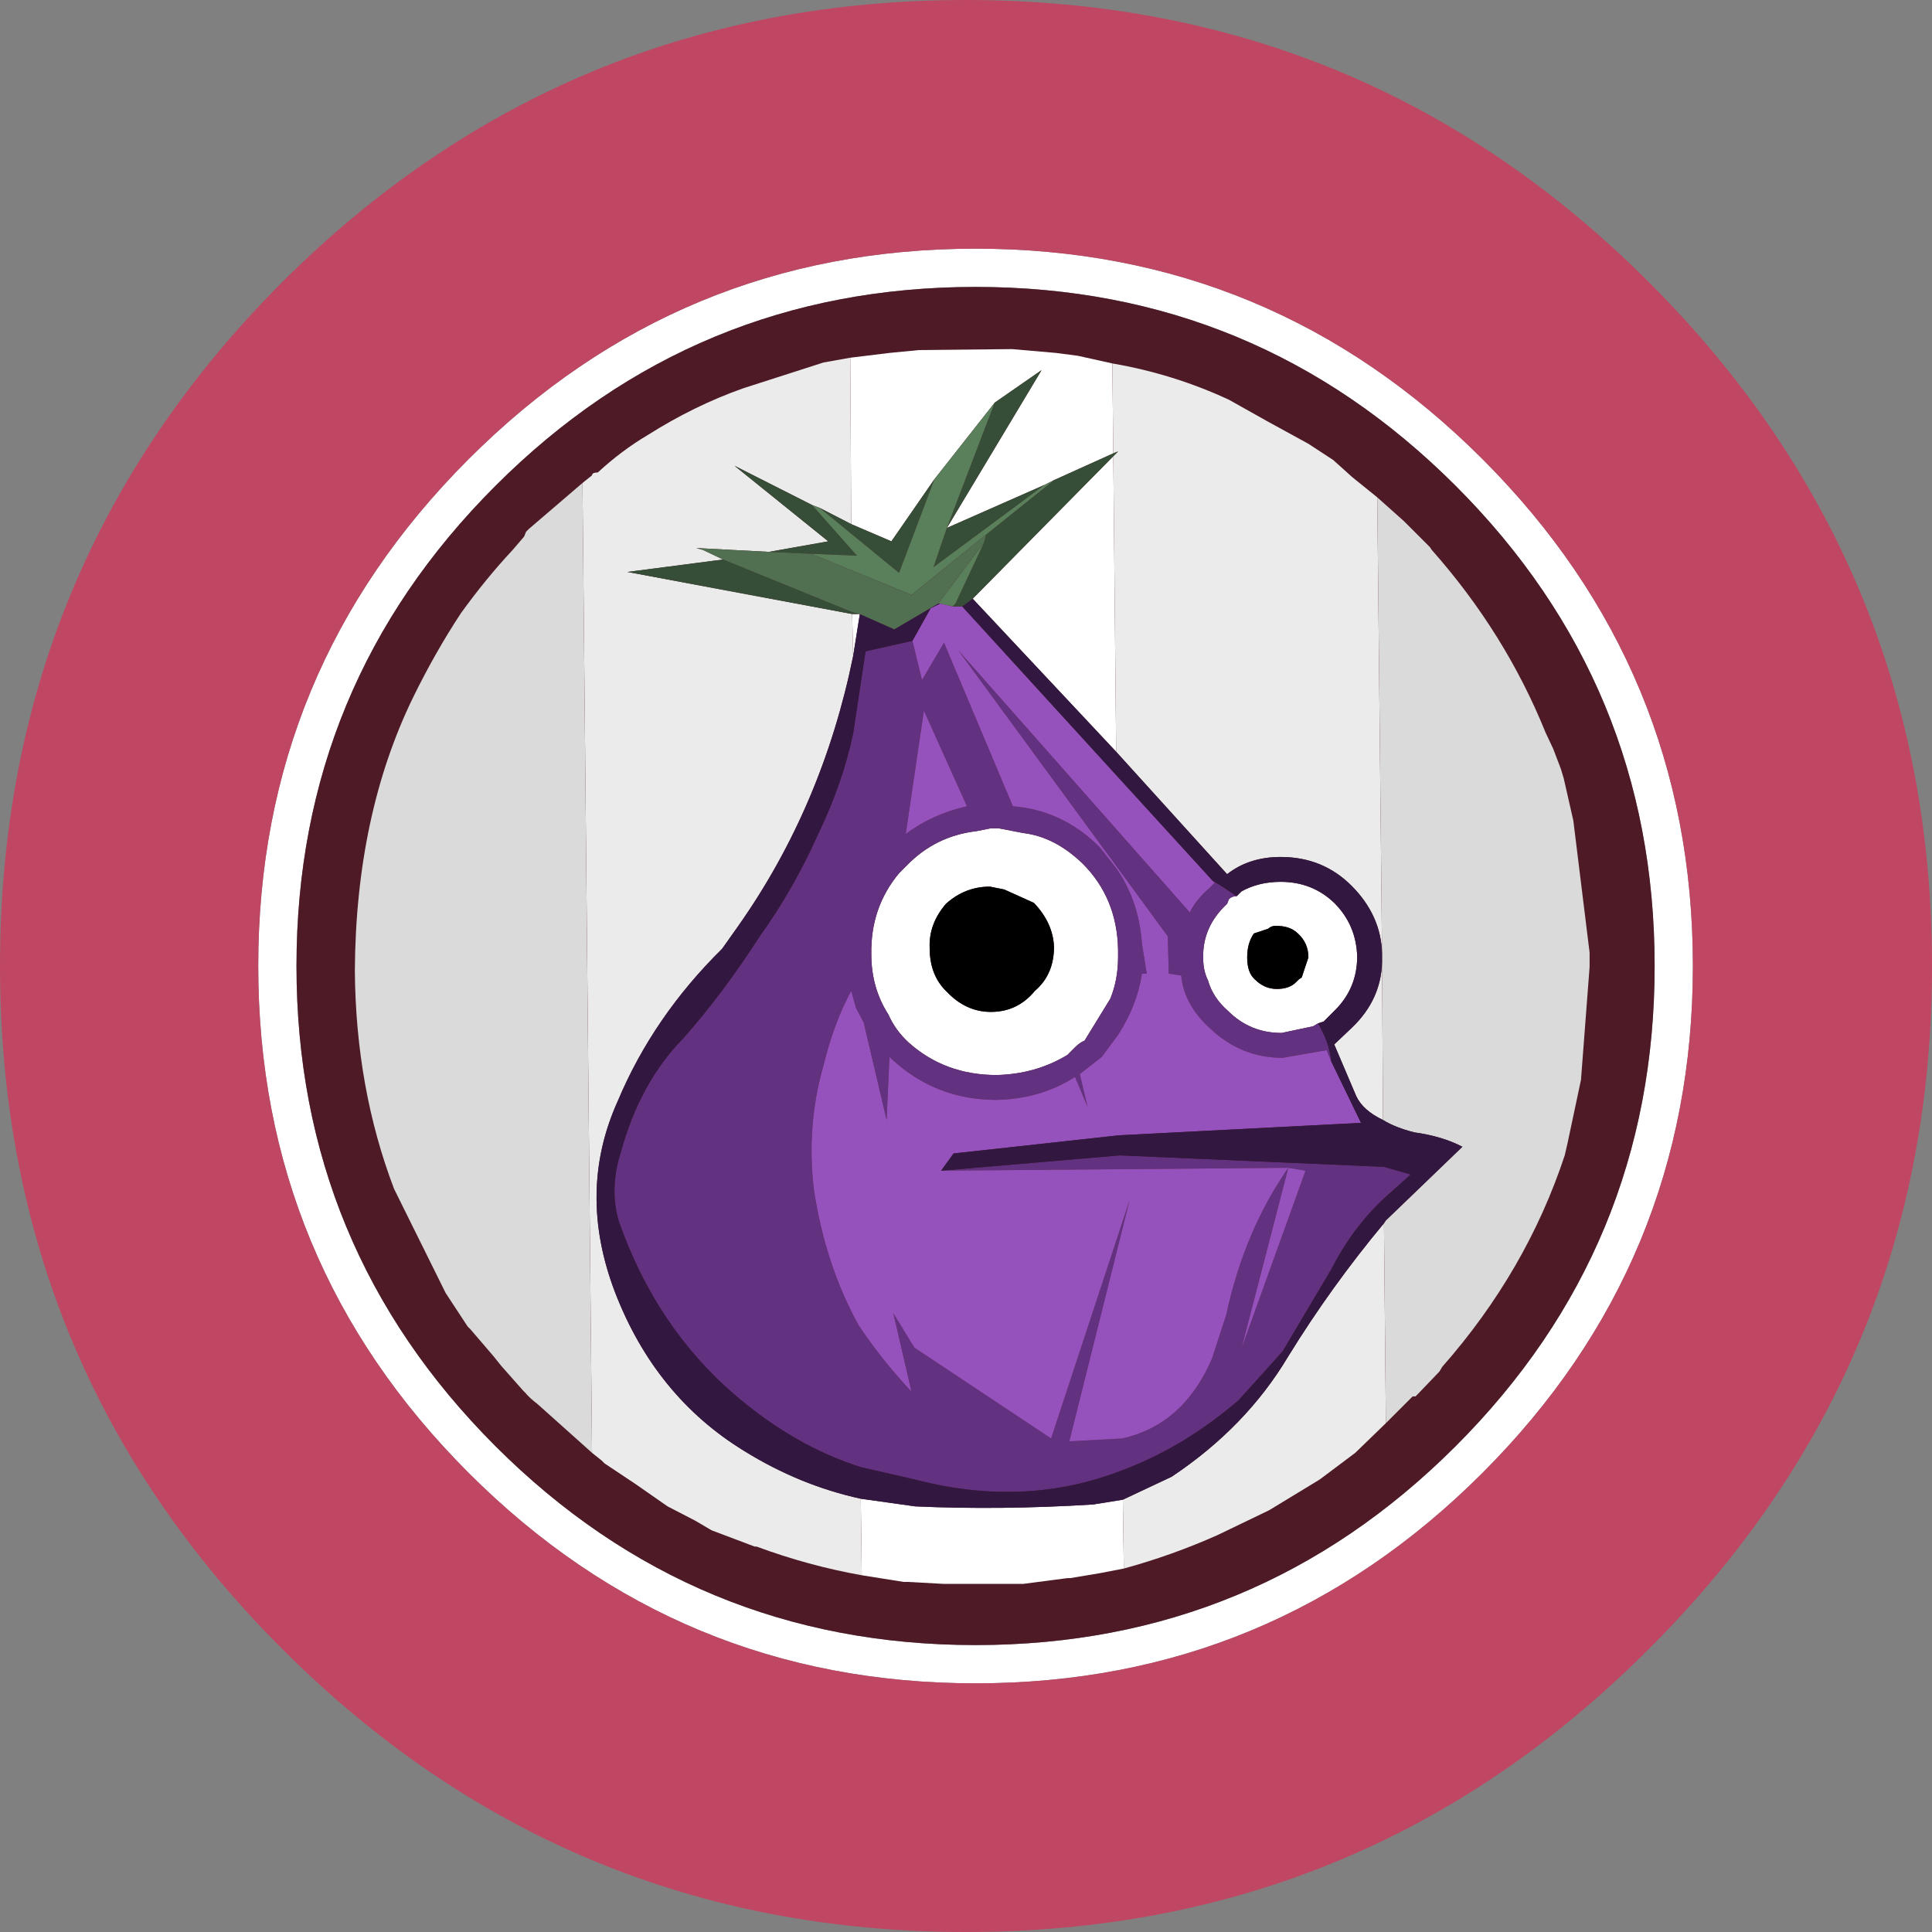 <?xml version="1.0" encoding="UTF-8" standalone="no"?>
<svg xmlns:ffdec="https://www.free-decompiler.com/flash" xmlns:xlink="http://www.w3.org/1999/xlink" ffdec:objectType="shape" height="101.0px" width="101.0px" xmlns="http://www.w3.org/2000/svg">
  <rect width="100%" height="100%" fill="#808080" stroke="none"/>
  <g transform="matrix(1.0, 0.0, 0.0, 1.0, -141.2, 11.0)">
    <path d="M218.7 13.0 Q229.7 24.0 229.7 39.5 229.7 55.0 218.7 66.0 207.7 77.0 192.2 77.0 176.7 77.0 165.7 66.0 154.7 55.0 154.7 39.5 154.7 24.0 165.7 13.0 176.7 2.0 192.2 2.0 207.7 2.0 218.7 13.0 M227.7 39.5 Q227.7 24.8 217.3 14.4 206.9 4.0 192.2 4.0 177.5 4.0 167.1 14.4 156.7 24.8 156.7 39.5 156.7 54.2 167.1 64.6 177.5 75.0 192.2 75.0 206.9 75.0 217.3 64.6 227.7 54.2 227.7 39.5" fill="#ffffff" fill-rule="evenodd" stroke="none"/>
    <path d="M242.2 39.5 Q242.2 60.45 227.4 75.2 212.65 90.0 191.7 90.0 170.75 90.0 155.95 75.2 141.2 60.45 141.2 39.5 141.2 18.55 155.95 3.75 170.75 -11.0 191.7 -11.0 212.65 -11.0 227.4 3.75 242.2 18.55 242.2 39.5 M218.7 13.0 Q207.7 2.0 192.2 2.0 176.7 2.0 165.7 13.0 154.7 24.0 154.7 39.5 154.7 55.0 165.7 66.0 176.7 77.0 192.2 77.0 207.7 77.0 218.7 66.0 229.7 55.0 229.7 39.5 229.7 24.0 218.7 13.0" fill="#c04763" fill-rule="evenodd" stroke="none"/>
    <path d="M227.7 39.5 Q227.7 54.2 217.3 64.6 206.9 75.0 192.2 75.0 177.5 75.0 167.1 64.6 156.7 54.2 156.7 39.5 156.7 24.8 167.1 14.4 177.5 4.0 192.2 4.0 206.9 4.0 217.3 14.4 227.7 24.8 227.7 39.5" fill="#4d1a25" fill-rule="evenodd" stroke="none"/>
    <path d="M199.35 8.0 L199.4 12.7 196.3 14.1 195.8 14.35 190.7 16.6 195.65 8.35 193.2 10.05 190.05 14.05 187.8 17.3 185.7 16.4 185.65 7.7 187.7 7.45 189.25 7.3 194.1 7.25 196.4 7.45 197.55 7.6 199.35 8.0 M199.4 12.85 L199.55 28.3 192.05 20.3 199.4 12.85 M199.95 71.0 L198.65 71.25 197.15 71.5 197.0 71.5 194.7 71.8 190.5 71.8 188.7 71.7 188.45 71.7 186.25 71.35 186.2 67.35 189.05 67.75 Q193.5 67.95 198.35 67.65 L199.9 67.4 199.95 71.0 M210.1 42.5 L209.85 42.65 208.2 43.0 Q206.55 43.0 205.4 41.85 204.6 41.15 204.35 40.25 204.1 39.75 204.1 39.1 204.05 37.45 205.35 36.25 L205.45 36.0 Q205.6 35.85 205.85 35.85 L206.1 35.6 Q207.0 35.1 208.15 35.1 209.8 35.1 210.95 36.2 212.1 37.35 212.15 39.0 212.15 40.65 211.0 41.8 L210.4 42.4 210.1 42.5 M209.1 40.2 L209.25 40.1 209.6 39.05 Q209.6 38.3 209.05 37.8 208.65 37.4 207.9 37.4 207.65 37.4 207.5 37.55 L206.75 37.8 Q206.4 38.3 206.4 39.05 206.4 39.85 206.8 40.2 207.3 40.7 207.95 40.7 208.6 40.7 208.95 40.35 L209.1 40.2 M186.15 21.1 L185.8 23.3 185.75 21.1 186.15 21.1 M193.7 35.5 L192.95 35.35 Q191.65 35.35 190.65 36.25 189.75 37.3 189.8 38.55 189.8 40.0 190.7 40.85 191.7 41.9 193.0 41.9 194.4 41.9 195.3 40.8 196.3 39.95 196.3 38.5 196.25 37.25 195.25 36.2 L193.7 35.5 M194.7 32.55 Q196.35 32.75 197.8 34.15 199.6 35.95 199.65 38.65 L199.65 39.05 Q199.65 40.2 199.25 41.2 L197.9 43.4 Q197.65 43.5 197.4 43.75 L197.0 44.15 Q195.35 45.15 193.3 45.2 190.6 45.2 188.7 43.5 188.0 42.85 187.65 42.05 186.75 40.65 186.75 38.9 186.7 36.45 188.2 34.65 L188.6 34.25 Q190.1 32.7 192.25 32.45 L193.0 32.3 193.4 32.3 194.7 32.55" fill="#ffffff" fill-rule="evenodd" stroke="none"/>
    <path d="M199.35 8.0 Q202.55 8.55 205.45 9.9 L207.5 11.05 209.6 12.2 210.9 13.05 211.9 13.95 213.2 15.0 213.45 38.85 Q213.4 36.85 211.85 35.3 210.35 33.8 208.15 33.8 206.5 33.8 205.35 34.7 L199.55 28.3 199.4 12.85 199.65 12.6 199.4 12.7 199.35 8.0 M213.65 63.4 L212.05 64.95 210.25 66.3 210.1 66.4 207.55 67.95 204.85 69.25 Q202.5 70.3 199.95 71.0 L199.9 67.4 202.45 66.2 Q206.35 63.6 208.55 59.9 210.8 56.25 213.55 52.95 L213.65 63.4 M186.25 71.35 Q183.45 70.85 180.75 69.85 L180.65 69.85 178.4 69.0 177.55 68.5 176.1 67.75 174.45 66.6 172.8 65.5 172.65 65.35 172.15 64.95 171.65 14.25 172.15 13.85 Q172.15 13.7 172.45 13.7 173.7 12.55 175.05 11.75 177.5 10.2 180.05 9.3 L184.25 7.95 185.65 7.7 185.7 16.4 184.05 15.55 183.65 15.4 179.6 13.35 184.5 17.3 181.4 17.85 177.6 17.65 177.95 17.75 179.0 18.25 174.0 18.9 185.75 21.1 185.8 23.3 Q184.2 31.15 179.8 37.4 L178.95 38.6 Q175.35 42.15 173.5 46.55 171.35 51.3 173.35 56.55 175.45 62.0 180.1 64.85 183.0 66.65 186.2 67.35 L186.25 71.35 M213.5 47.55 Q212.45 47.05 212.1 46.3 L210.95 43.6 211.9 42.7 Q213.4 41.25 213.45 39.3 L213.5 47.55" fill="#ebebeb" fill-rule="evenodd" stroke="none"/>
    <path d="M213.45 38.85 L213.2 15.0 214.6 16.25 214.75 16.4 215.95 17.6 216.05 17.75 Q219.9 22.1 222.0 27.3 L222.4 28.15 222.8 29.2 222.95 29.7 223.45 31.9 224.3 38.8 224.3 39.15 224.3 39.55 223.85 45.45 223.15 48.75 223.0 49.4 Q221.0 55.45 216.6 60.45 L216.45 60.7 215.3 61.9 215.2 62.0 215.05 62.0 213.65 63.4 213.55 52.95 213.65 52.8 214.95 51.55 217.65 48.95 Q216.6 48.4 215.15 48.2 214.15 47.95 213.5 47.55 L213.45 39.3 213.45 38.85 M172.15 64.95 L169.3 62.4 Q168.9 62.1 168.65 61.8 L168.55 61.7 167.4 60.4 167.0 59.9 165.8 58.5 165.65 58.35 164.5 56.6 161.8 51.15 Q159.8 45.9 159.75 39.75 159.8 31.6 162.8 25.45 163.95 23.1 165.3 21.05 166.6 19.25 168.0 17.75 L168.6 17.05 168.7 16.8 168.85 16.65 171.65 14.25 172.15 64.95" fill="#dadada" fill-rule="evenodd" stroke="none"/>
    <path d="M205.85 35.85 Q205.6 35.85 205.45 36.0 L205.35 36.25 Q204.05 37.45 204.1 39.1 204.1 39.75 204.35 40.25 204.6 41.15 205.4 41.85 206.55 43.0 208.2 43.0 L209.85 42.65 210.1 42.5 Q210.7 43.5 210.8 44.5 L210.55 43.9 208.25 44.3 Q206.1 44.3 204.5 42.8 203.1 41.55 202.95 40.0 L202.3 39.9 202.25 37.95 191.3 23.0 203.4 36.7 Q203.7 36.05 204.45 35.4 L204.7 35.15 204.6 35.05 204.95 35.25 205.85 35.85 M190.4 50.2 L199.75 49.4 213.55 50.0 214.95 50.4 213.55 51.65 Q211.9 53.2 210.8 55.35 L208.25 59.65 205.95 62.2 Q203.1 64.65 199.9 65.85 194.8 67.85 189.05 66.35 L186.2 65.7 Q182.75 64.6 179.65 61.95 175.5 58.4 173.55 52.85 173.05 51.15 173.65 49.25 174.65 45.6 176.9 43.3 178.95 41.0 180.95 37.9 182.7 35.45 183.95 32.65 185.25 29.95 185.8 27.35 L186.45 23.05 188.9 22.5 189.4 24.55 190.55 22.6 194.15 31.15 Q196.75 31.35 198.7 33.3 L199.6 34.45 Q200.75 36.15 200.9 38.35 L201.15 39.9 200.9 39.9 Q200.65 41.55 199.65 43.1 L198.8 44.25 197.65 45.15 198.05 46.85 197.4 45.3 Q195.6 46.45 193.3 46.5 190.1 46.5 187.8 44.35 L187.7 44.25 187.55 47.55 186.35 42.45 185.95 41.7 185.7 40.8 Q184.8 42.45 184.25 44.7 183.35 47.85 183.75 51.2 184.35 55.15 186.1 58.3 187.3 60.1 188.85 61.75 L187.9 57.65 189.0 59.45 196.15 64.2 200.25 51.75 197.1 64.35 199.85 64.2 Q203.05 63.5 204.55 60.05 L205.3 57.75 Q206.25 53.35 208.55 50.05 L190.4 50.2 M194.7 32.55 L193.4 32.3 193.0 32.3 192.25 32.45 Q190.1 32.7 188.6 34.25 L188.2 34.65 Q186.7 36.45 186.75 38.9 186.75 40.65 187.65 42.05 188.0 42.85 188.7 43.5 190.6 45.2 193.3 45.2 195.35 45.15 197.0 44.15 L197.4 43.75 Q197.65 43.5 197.9 43.4 L199.25 41.2 Q199.65 40.2 199.65 39.05 L199.65 38.65 Q199.6 35.95 197.8 34.15 196.35 32.75 194.7 32.55 M188.55 32.6 Q189.95 31.55 191.75 31.15 L189.5 26.15 188.55 32.6 M208.55 50.05 L206.1 59.5 209.45 50.2 208.55 50.05" fill="#623180" fill-rule="evenodd" stroke="none"/>
    <path d="M204.6 35.05 L204.7 35.15 204.45 35.4 Q203.7 36.05 203.4 36.7 L191.3 23.0 202.25 37.95 202.3 39.9 202.95 40.0 Q203.1 41.55 204.5 42.8 206.1 44.3 208.25 44.3 L210.55 43.9 210.8 44.5 212.35 47.7 199.7 48.35 191.05 49.3 190.4 50.2 208.55 50.05 Q206.25 53.35 205.3 57.75 L204.55 60.05 Q203.05 63.5 199.85 64.2 L197.1 64.35 200.25 51.75 196.15 64.2 189.0 59.45 187.9 57.65 188.85 61.75 Q187.3 60.1 186.1 58.3 184.35 55.15 183.75 51.2 183.35 47.85 184.25 44.7 184.8 42.45 185.7 40.8 L185.95 41.7 186.35 42.45 187.55 47.55 187.7 44.25 187.8 44.35 Q190.1 46.5 193.3 46.5 195.6 46.45 197.4 45.3 L198.05 46.85 197.65 45.15 198.8 44.25 199.65 43.1 Q200.65 41.55 200.9 39.9 L201.15 39.9 200.9 38.35 Q200.75 36.15 199.6 34.45 L198.7 33.3 Q196.75 31.35 194.15 31.15 L190.55 22.6 189.4 24.55 188.9 22.5 189.85 20.8 190.35 20.55 191.0 20.7 191.5 20.7 204.6 35.05 M188.55 32.6 L189.5 26.15 191.75 31.15 Q189.95 31.55 188.55 32.6 M208.55 50.05 L209.45 50.2 206.1 59.5 208.55 50.05" fill="#9552bc" fill-rule="evenodd" stroke="none"/>
    <path d="M199.55 28.3 L205.35 34.7 Q206.5 33.8 208.15 33.8 210.35 33.8 211.85 35.3 213.4 36.85 213.45 38.85 L213.45 39.3 Q213.4 41.25 211.9 42.7 L210.95 43.6 212.1 46.3 Q212.45 47.05 213.5 47.55 214.15 47.95 215.15 48.2 216.6 48.4 217.65 48.95 L214.95 51.55 213.65 52.8 213.55 52.95 Q210.8 56.25 208.55 59.9 206.35 63.6 202.45 66.2 L199.9 67.4 198.35 67.65 Q193.5 67.95 189.05 67.75 L186.2 67.35 Q183.0 66.65 180.1 64.85 175.45 62.0 173.35 56.55 171.35 51.3 173.5 46.55 175.35 42.15 178.95 38.6 L179.8 37.4 Q184.2 31.15 185.8 23.3 L186.15 21.1 187.95 21.9 190.25 20.55 190.35 20.55 189.85 20.8 188.9 22.5 186.45 23.05 185.8 27.35 Q185.25 29.95 183.95 32.65 182.7 35.45 180.95 37.9 178.95 41.0 176.9 43.3 174.65 45.6 173.65 49.25 173.05 51.15 173.55 52.85 175.5 58.4 179.65 61.95 182.75 64.6 186.2 65.7 L189.05 66.35 Q194.8 67.85 199.9 65.85 203.1 64.65 205.95 62.2 L208.25 59.65 210.8 55.35 Q211.9 53.2 213.55 51.65 L214.95 50.4 213.55 50.0 199.75 49.4 190.4 50.2 191.05 49.3 199.7 48.35 212.35 47.7 210.8 44.5 Q210.7 43.5 210.1 42.5 L210.4 42.4 211.0 41.8 Q212.15 40.65 212.15 39.0 212.1 37.35 210.95 36.2 209.8 35.1 208.15 35.1 207.0 35.1 206.1 35.6 L205.85 35.85 204.95 35.25 204.6 35.05 191.5 20.7 192.05 20.3 199.55 28.3" fill="#321841" fill-rule="evenodd" stroke="none"/>
    <path d="M209.1 40.2 L208.95 40.35 Q208.6 40.7 207.95 40.7 207.3 40.7 206.8 40.2 206.4 39.85 206.4 39.05 206.4 38.3 206.75 37.8 L207.5 37.55 Q207.65 37.4 207.9 37.4 208.65 37.4 209.05 37.8 209.6 38.3 209.6 39.05 L209.25 40.1 209.1 40.2 M193.7 35.5 L195.25 36.2 Q196.25 37.25 196.3 38.5 196.3 39.95 195.3 40.8 194.4 41.9 193.0 41.9 191.7 41.9 190.7 40.85 189.8 40.0 189.8 38.55 189.75 37.3 190.65 36.25 191.65 35.35 192.95 35.35 L193.7 35.5" fill="#000000" fill-rule="evenodd" stroke="none"/>
    <path d="M199.4 12.7 L199.65 12.6 199.4 12.85 192.05 20.3 191.5 20.7 191.0 20.7 191.15 20.55 192.65 17.35 192.75 16.95 196.3 14.1 199.4 12.7 M193.2 10.05 L195.65 8.35 190.7 16.6 195.8 14.35 190.0 18.65 190.7 16.6 193.2 10.05 M185.7 16.4 L187.8 17.3 190.05 14.05 188.2 18.95 184.05 15.55 185.7 16.4 M183.65 15.4 L186.0 18.05 183.6 17.95 181.4 17.85 184.5 17.3 179.6 13.35 183.65 15.4 M186.15 21.1 L185.75 21.1 174.0 18.9 179.0 18.25 185.75 21.0 186.15 21.1" fill="#364e37" fill-rule="evenodd" stroke="none"/>
    <path d="M190.35 20.55 L190.25 20.55 192.65 17.35 191.15 20.55 191.0 20.7 190.35 20.55 M195.8 14.35 L196.3 14.1 192.75 16.95 188.85 20.1 183.6 17.95 186.0 18.05 183.65 15.4 184.05 15.55 188.2 18.95 190.05 14.05 193.2 10.05 190.7 16.6 190.0 18.65 195.8 14.35" fill="#5a7f5b" fill-rule="evenodd" stroke="none"/>
    <path d="M190.25 20.55 L187.95 21.9 186.15 21.1 185.75 21.0 179.0 18.25 177.95 17.75 177.6 17.65 181.4 17.85 183.6 17.95 188.85 20.1 192.75 16.95 192.65 17.35 190.25 20.55" fill="#507051" fill-rule="evenodd" stroke="none"/>
  </g>
</svg>
